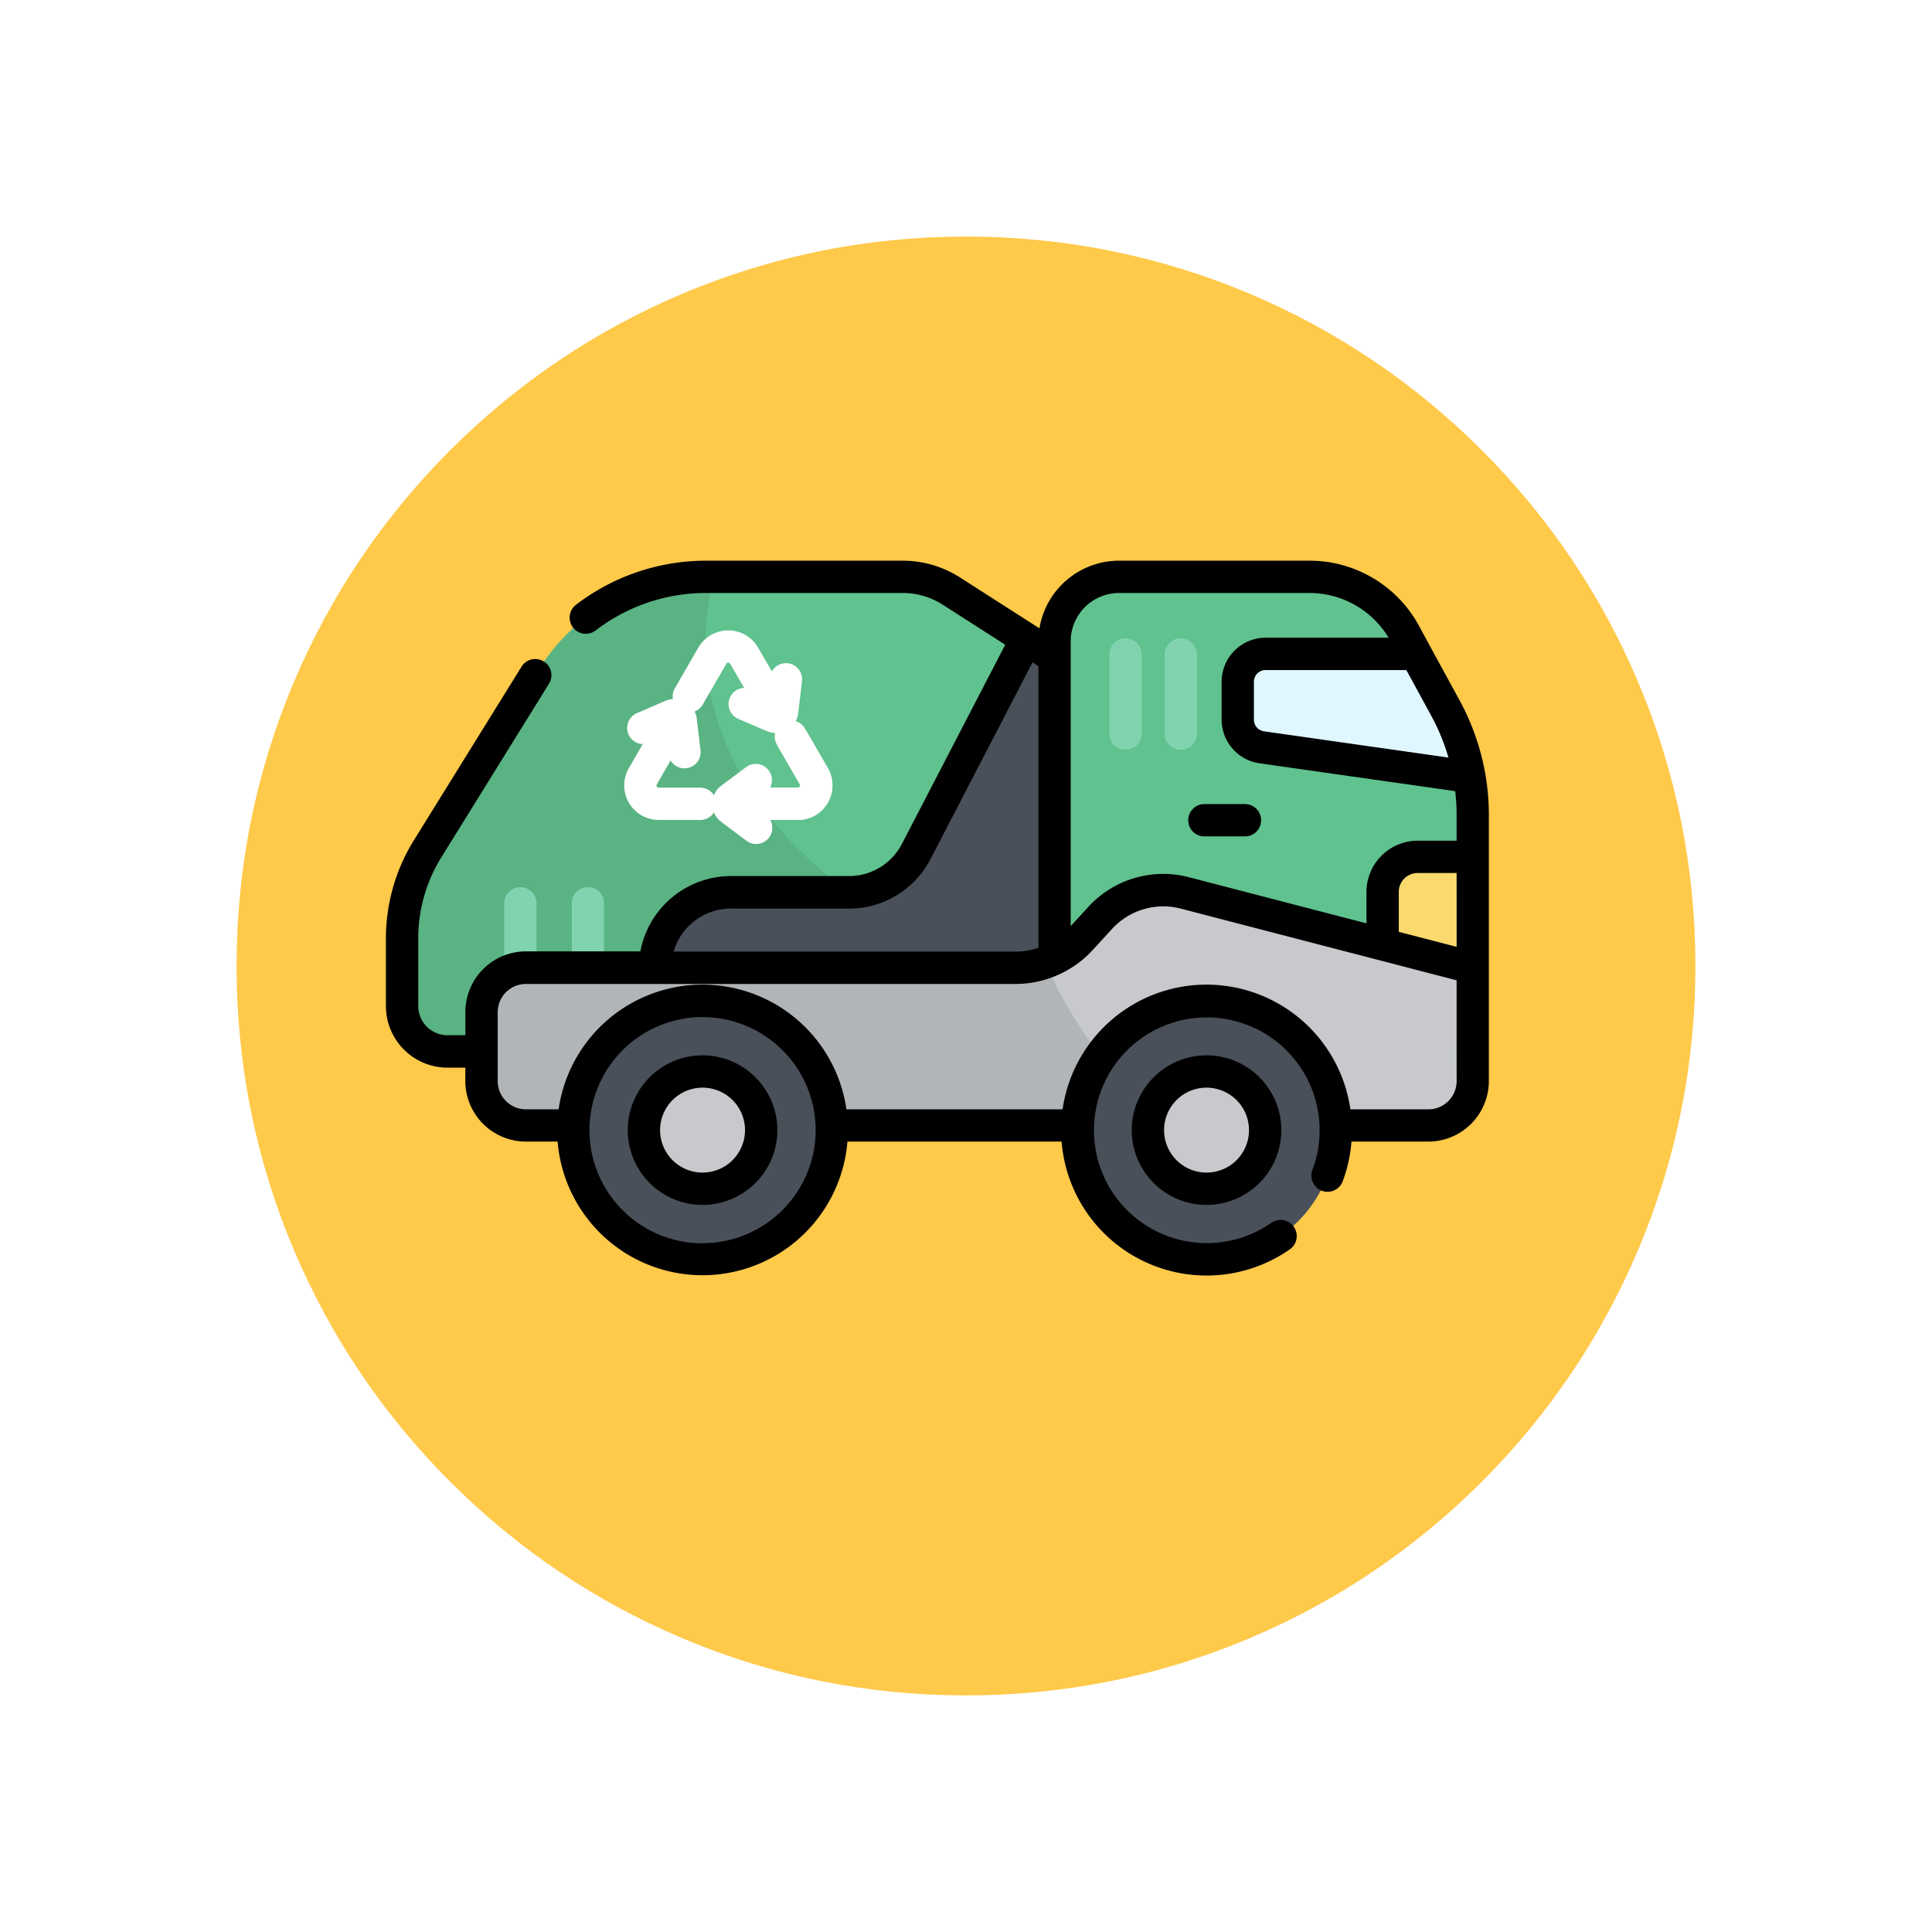 <svg xmlns="http://www.w3.org/2000/svg" xmlns:xlink="http://www.w3.org/1999/xlink" width="98" height="98" viewBox="0 0 98 98">
  <defs>
    <filter id="Path_874925" x="0" y="0" width="98" height="98" filterUnits="userSpaceOnUse">
      <feOffset dy="3" input="SourceAlpha"/>
      <feGaussianBlur stdDeviation="3" result="blur"/>
      <feFlood flood-opacity="0.161"/>
      <feComposite operator="in" in2="blur"/>
      <feComposite in="SourceGraphic"/>
    </filter>
  </defs>
  <g id="Group_1200913" data-name="Group 1200913" transform="translate(-748.449 -4934.563)">
    <g id="Group_1200775" data-name="Group 1200775" transform="translate(472.449 -1156.845)">
      <g id="Group_1187153" data-name="Group 1187153">
        <g id="Group_1182177" data-name="Group 1182177">
          <g id="Group_1181903" data-name="Group 1181903">
            <g id="Group_1181438" data-name="Group 1181438">
              <g id="Group_1111314" data-name="Group 1111314" transform="translate(-734.73 3020.407)">
                <g transform="matrix(1, 0, 0, 1, 1010.73, 3071)" filter="url(#Path_874925)">
                  <g id="Path_874925-2" data-name="Path 874925" transform="translate(9 6)" fill="#ffc94a">
                    <path d="M 40 78.5 C 34.802 78.5 29.76 77.483 25.015 75.476 C 20.43 73.536 16.313 70.76 12.776 67.224 C 9.24 63.688 6.464 59.57 4.525 54.986 C 2.518 50.24 1.5 45.199 1.5 40 C 1.5 34.802 2.518 29.76 4.525 25.015 C 6.464 20.43 9.24 16.313 12.776 12.776 C 16.313 9.24 20.43 6.464 25.015 4.525 C 29.76 2.518 34.802 1.5 40 1.5 C 45.198 1.5 50.24 2.518 54.985 4.525 C 59.57 6.464 63.687 9.24 67.224 12.776 C 70.76 16.313 73.536 20.43 75.475 25.015 C 77.482 29.76 78.5 34.802 78.5 40 C 78.5 45.199 77.482 50.24 75.475 54.986 C 73.536 59.57 70.76 63.688 67.224 67.224 C 63.687 70.76 59.57 73.536 54.985 75.476 C 50.24 77.483 45.198 78.5 40 78.5 Z" stroke="none"/>
                    <path d="M 40 3 C 35.004 3 30.158 3.978 25.599 5.906 C 21.193 7.77 17.236 10.438 13.837 13.837 C 10.438 17.236 7.77 21.193 5.906 25.599 C 3.978 30.158 3 35.004 3 40 C 3 44.997 3.978 49.842 5.906 54.402 C 7.77 58.807 10.438 62.764 13.837 66.163 C 17.236 69.562 21.193 72.231 25.599 74.094 C 30.158 76.023 35.004 77 40 77 C 44.996 77 49.842 76.023 54.401 74.094 C 58.807 72.231 62.764 69.562 66.163 66.163 C 69.562 62.764 72.23 58.807 74.094 54.402 C 76.022 49.842 77 44.997 77 40 C 77 35.004 76.022 30.158 74.094 25.599 C 72.23 21.193 69.562 17.236 66.163 13.837 C 62.764 10.438 58.807 7.77 54.401 5.906 C 49.842 3.978 44.996 3 40 3 M 40 0 C 62.091 0 80 17.909 80 40 L 80 40 C 80 62.092 62.091 80 40 80 C 17.909 80 0 62.092 0 40 L 0 40 C 0 17.909 17.909 0 40 0 Z" stroke="none" fill="#fff"/>
                  </g>
                </g>
              </g>
            </g>
          </g>
        </g>
      </g>
    </g>
    <g id="camion-de-basura" transform="translate(768.025 4872.912)">
      <path id="Path_1242355" data-name="Path 1242355" d="M7.5,119.367v-3.431a8.622,8.622,0,0,1,1.295-4.545l5.638-9.091A9.957,9.957,0,0,1,22.9,97.591h10a4.582,4.582,0,0,1,2.472.724l5.233,3.352v20H9.8A2.3,2.3,0,0,1,7.5,119.367Z" transform="translate(-6.68 -6.68)" fill="#60c28e"/>
      <path id="Path_1242356" data-name="Path 1242356" d="M40.595,121.669v-3.657c-13.248-2.971-19.49-12.11-17.269-20.42H22.9a9.957,9.957,0,0,0-8.462,4.709l-5.638,9.091A8.622,8.622,0,0,0,7.5,115.937v3.431a2.3,2.3,0,0,0,2.3,2.3Z" transform="translate(-6.68 -6.68)" fill="#59b382"/>
      <path id="Path_1242357" data-name="Path 1242357" d="M134.724,139.342h-5.989a3.847,3.847,0,0,0-3.847,3.847v4.225h20.267v-20l-1.432-.917-5.583,10.768A3.848,3.848,0,0,1,134.724,139.342Z" transform="translate(-111.241 -32.427)" fill="#495059"/>
      <g id="Group_1200910" data-name="Group 1200910" transform="translate(12.084 93.628)">
        <path id="Path_1242358" data-name="Path 1242358" d="M114.467,160.771h-2.131a1.752,1.752,0,0,1-1.517-2.628l1.764-3.056a.82.82,0,1,1,1.419.82l-1.764,3.056a.113.113,0,0,0,.1.169h2.131a.82.82,0,0,1,0,1.639Z" transform="translate(-110.581 -151.156)" fill="#fff"/>
        <path id="Path_1242359" data-name="Path 1242359" d="M155.775,169.093h-3.528a.82.82,0,0,1,0-1.639h3.528a.113.113,0,0,0,.1-.169L154.7,165.25a.82.82,0,0,1,1.419-.82l1.175,2.035a1.752,1.752,0,0,1-1.517,2.628Z" transform="translate(-146.964 -159.478)" fill="#fff"/>
        <path id="Path_1242360" data-name="Path 1242360" d="M138.661,127.613a.819.819,0,0,1-.711-.41l-1.764-3.056a.113.113,0,0,0-.2,0l-1.175,2.035a.82.82,0,1,1-1.419-.82l1.175-2.035a1.752,1.752,0,0,1,3.034,0l1.764,3.056a.82.82,0,0,1-.709,1.229Z" transform="translate(-130.806 -122.452)" fill="#fff"/>
        <path id="Path_1242361" data-name="Path 1242361" d="M153.662,188.357a.816.816,0,0,1-.49-.163l-1.286-.961a1.143,1.143,0,0,1,0-1.831l1.286-.961a.82.82,0,0,1,.981,1.313l-.754.563.754.563a.82.82,0,0,1-.491,1.476Z" transform="translate(-146.964 -177.522)" fill="#fff"/>
        <path id="Path_1242362" data-name="Path 1242362" d="M161.235,141.394a1.141,1.141,0,0,1-.45-.092l-1.475-.634a.82.82,0,0,1,.647-1.506l.864.371.111-.934a.82.82,0,1,1,1.628.193l-.189,1.594a1.141,1.141,0,0,1-1.135,1.008Z" transform="translate(-153.542 -136.19)" fill="#fff"/>
        <path id="Path_1242363" data-name="Path 1242363" d="M114.679,157.808a.82.82,0,0,1-.813-.723l-.111-.934-.864.371a.82.82,0,0,1-.647-1.506l1.475-.633a1.143,1.143,0,0,1,1.586.916l.189,1.594a.82.82,0,0,1-.717.91A.865.865,0,0,1,114.679,157.808Z" transform="translate(-111.62 -150.811)" fill="#fff"/>
        <path id="Path_1242364" data-name="Path 1242364" d="M155.775,170.633h-3.528a.82.82,0,0,1,0-1.639h3.528a.113.113,0,0,0,.1-.169l-1.066-1.846a.82.82,0,0,1,1.419-.82l1.066,1.846a1.752,1.752,0,0,1-1.517,2.628Z" transform="translate(-146.964 -161.018)" fill="#fff"/>
      </g>
      <g id="Group_1200911" data-name="Group 1200911" transform="translate(6 106.622)">
        <path id="Path_1242365" data-name="Path 1242365" d="M87.092,247.975a.82.82,0,0,1-.82-.82v-4.978a.82.82,0,0,1,1.639,0v4.978A.82.82,0,0,1,87.092,247.975Z" transform="translate(-82.845 -241.358)" fill="#80d3ae"/>
        <path id="Path_1242366" data-name="Path 1242366" d="M55.727,247.975a.82.82,0,0,1-.82-.82v-4.978a.82.82,0,0,1,1.639,0v4.978A.82.82,0,0,1,55.727,247.975Z" transform="translate(-54.907 -241.358)" fill="#80d3ae"/>
      </g>
      <path id="Path_1242367" data-name="Path 1242367" d="M323.289,97.592h-9.662a3.273,3.273,0,0,0-3.273,3.273v16.55H331.57v-7.733a11.354,11.354,0,0,0-1.384-5.432l-2.063-3.787A5.5,5.5,0,0,0,323.289,97.592Z" transform="translate(-276.441 -6.68)" fill="#60c28e"/>
      <g id="Group_1200912" data-name="Group 1200912" transform="translate(36.698 94)">
        <path id="Path_1242368" data-name="Path 1242368" d="M362.282,131.54a.82.82,0,0,1-.82-.82v-4.046a.82.82,0,0,1,1.639,0v4.046A.82.82,0,0,1,362.282,131.54Z" transform="translate(-358.661 -125.855)" fill="#80d3ae"/>
        <path id="Path_1242369" data-name="Path 1242369" d="M336.646,131.54a.82.82,0,0,1-.82-.82v-4.046a.82.82,0,0,1,1.639,0v4.046A.82.82,0,0,1,336.646,131.54Z" transform="translate(-335.826 -125.855)" fill="#80d3ae"/>
      </g>
      <path id="Path_1242370" data-name="Path 1242370" d="M464.429,227.529h2.8v5.624h-4.573V229.3A1.774,1.774,0,0,1,464.429,227.529Z" transform="translate(-412.098 -122.418)" fill="#fada6d"/>
      <path id="Path_1242371" data-name="Path 1242371" d="M92.391,254.921H46.608a2.25,2.25,0,0,1-2.25-2.25v-3.5a2.25,2.25,0,0,1,2.25-2.25H71.445a4.5,4.5,0,0,0,3.318-1.46l.974-1.063a4.348,4.348,0,0,1,4.3-1.272l14.6,3.8v5.753A2.25,2.25,0,0,1,92.391,254.921Z" transform="translate(-39.511 -136.184)" fill="#c7c9cc"/>
      <path id="Path_1242372" data-name="Path 1242372" d="M72.989,276.484a4.5,4.5,0,0,1-1.544.275H46.608a2.25,2.25,0,0,0-2.25,2.25v3.5a2.25,2.25,0,0,0,2.25,2.25H79.682A18.078,18.078,0,0,1,72.989,276.484Z" transform="translate(-39.511 -166.024)" fill="#b2b5b8"/>
      <circle id="Ellipse_12355" data-name="Ellipse 12355" cx="6.556" cy="6.556" r="6.556" transform="translate(35.068 112.419)" fill="#495059"/>
      <circle id="Ellipse_12356" data-name="Ellipse 12356" cx="2.973" cy="2.973" r="2.973" transform="translate(38.651 116.002)" fill="#c7c9cc"/>
      <circle id="Ellipse_12357" data-name="Ellipse 12357" cx="6.556" cy="6.556" r="6.556" transform="translate(9.504 112.419)" fill="#495059"/>
      <circle id="Ellipse_12358" data-name="Ellipse 12358" cx="2.973" cy="2.973" r="2.973" transform="translate(13.087 116.002)" fill="#c7c9cc"/>
      <path id="Path_1242373" data-name="Path 1242373" d="M396.622,138.092l10.54,1.5a11.349,11.349,0,0,0-1.215-3.488l-1.5-2.751h-7.628a1.411,1.411,0,0,0-1.411,1.411v1.93A1.411,1.411,0,0,0,396.622,138.092Z" transform="translate(-352.201 -38.535)" fill="#e0f7ff"/>
      <path id="Path_1242374" data-name="Path 1242374" d="M37.831,118.976a3.794,3.794,0,1,0,3.794-3.794A3.8,3.8,0,0,0,37.831,118.976Zm5.948,0a2.154,2.154,0,1,1-2.154-2.154A2.157,2.157,0,0,1,43.779,118.976Zm11.993-18.029c0-.017-.005-.033-.009-.05a12.2,12.2,0,0,0-1.3-3.718l-1.5-2.747,0-.005L52.4,93.391a6.321,6.321,0,0,0-5.554-3.3H37.187a4.1,4.1,0,0,0-4.038,3.432l-.217-.139h0l-3.808-2.439a5.391,5.391,0,0,0-2.914-.853h-10A10.834,10.834,0,0,0,9.639,92.33a.82.82,0,1,0,1,1.3,9.187,9.187,0,0,1,5.575-1.9h10a3.755,3.755,0,0,1,2.029.594l3.171,2.031-5.239,10.1a3.017,3.017,0,0,1-2.688,1.634H17.494a4.681,4.681,0,0,0-4.587,3.82H7.1a3.073,3.073,0,0,0-3.069,3.069v1.184H3.12a1.482,1.482,0,0,1-1.481-1.481v-3.431a7.8,7.8,0,0,1,1.172-4.113l5.474-8.827a.82.82,0,0,0-1.393-.864l-5.474,8.827A9.439,9.439,0,0,0,0,109.256v3.431a3.123,3.123,0,0,0,3.12,3.12h.908v.68A3.073,3.073,0,0,0,7.1,119.557H8.71a7.374,7.374,0,0,0,14.7,0H34.274a7.375,7.375,0,0,0,11.557,5.479.82.82,0,1,0-.936-1.346,5.724,5.724,0,1,1,2.093-2.673.82.82,0,0,0,1.532.583,7.328,7.328,0,0,0,.457-2.043h3.9a3.073,3.073,0,0,0,3.069-3.069V103A12.132,12.132,0,0,0,55.772,100.946Zm-4.011-5.307,1.266,2.323a10.529,10.529,0,0,1,.869,2.116l-9.359-1.333a.594.594,0,0,1-.508-.585V96.23a.592.592,0,0,1,.591-.591Zm-34.266,12.1h5.989a4.651,4.651,0,0,0,4.143-2.519l5.17-9.971.3.191v14.29a3.673,3.673,0,0,1-1.161.189H14.59A3.037,3.037,0,0,1,17.495,107.735Zm-1.434,16.977a5.737,5.737,0,1,1,5.737-5.737A5.743,5.743,0,0,1,16.061,124.712Zm38.25-8.225a1.432,1.432,0,0,1-1.43,1.43H48.923a7.375,7.375,0,0,0-14.6,0H23.359a7.375,7.375,0,0,0-14.6,0H7.1a1.432,1.432,0,0,1-1.43-1.43v-3.5a1.432,1.432,0,0,1,1.43-1.43H31.934a5.321,5.321,0,0,0,2.29-.521.831.831,0,0,0,.083-.039,5.315,5.315,0,0,0,1.549-1.166l.974-1.063a3.521,3.521,0,0,1,3.49-1.032l13.99,3.636Zm0-6.813-2.934-.762v-2.028a.955.955,0,0,1,.954-.954H54.31Zm0-5.384H52.331a2.6,2.6,0,0,0-2.593,2.593v1.6l-9.005-2.34a5.156,5.156,0,0,0-5.111,1.511l-.888.969V94.184a2.456,2.456,0,0,1,2.453-2.453h9.662A4.681,4.681,0,0,1,50.86,94H44.62a2.233,2.233,0,0,0-2.23,2.23v1.93a2.241,2.241,0,0,0,1.916,2.208l9.933,1.414A10.483,10.483,0,0,1,54.31,103v1.289Zm-10.766-1.857h-2a.82.82,0,1,0,0,1.639h2a.82.82,0,1,0,0-1.639ZM16.061,115.182a3.794,3.794,0,1,0,3.794,3.794A3.8,3.8,0,0,0,16.061,115.182Zm0,5.948a2.154,2.154,0,1,1,2.154-2.154A2.157,2.157,0,0,1,16.061,121.13Z" transform="translate(0)"/>
    </g>
  </g>
</svg>
